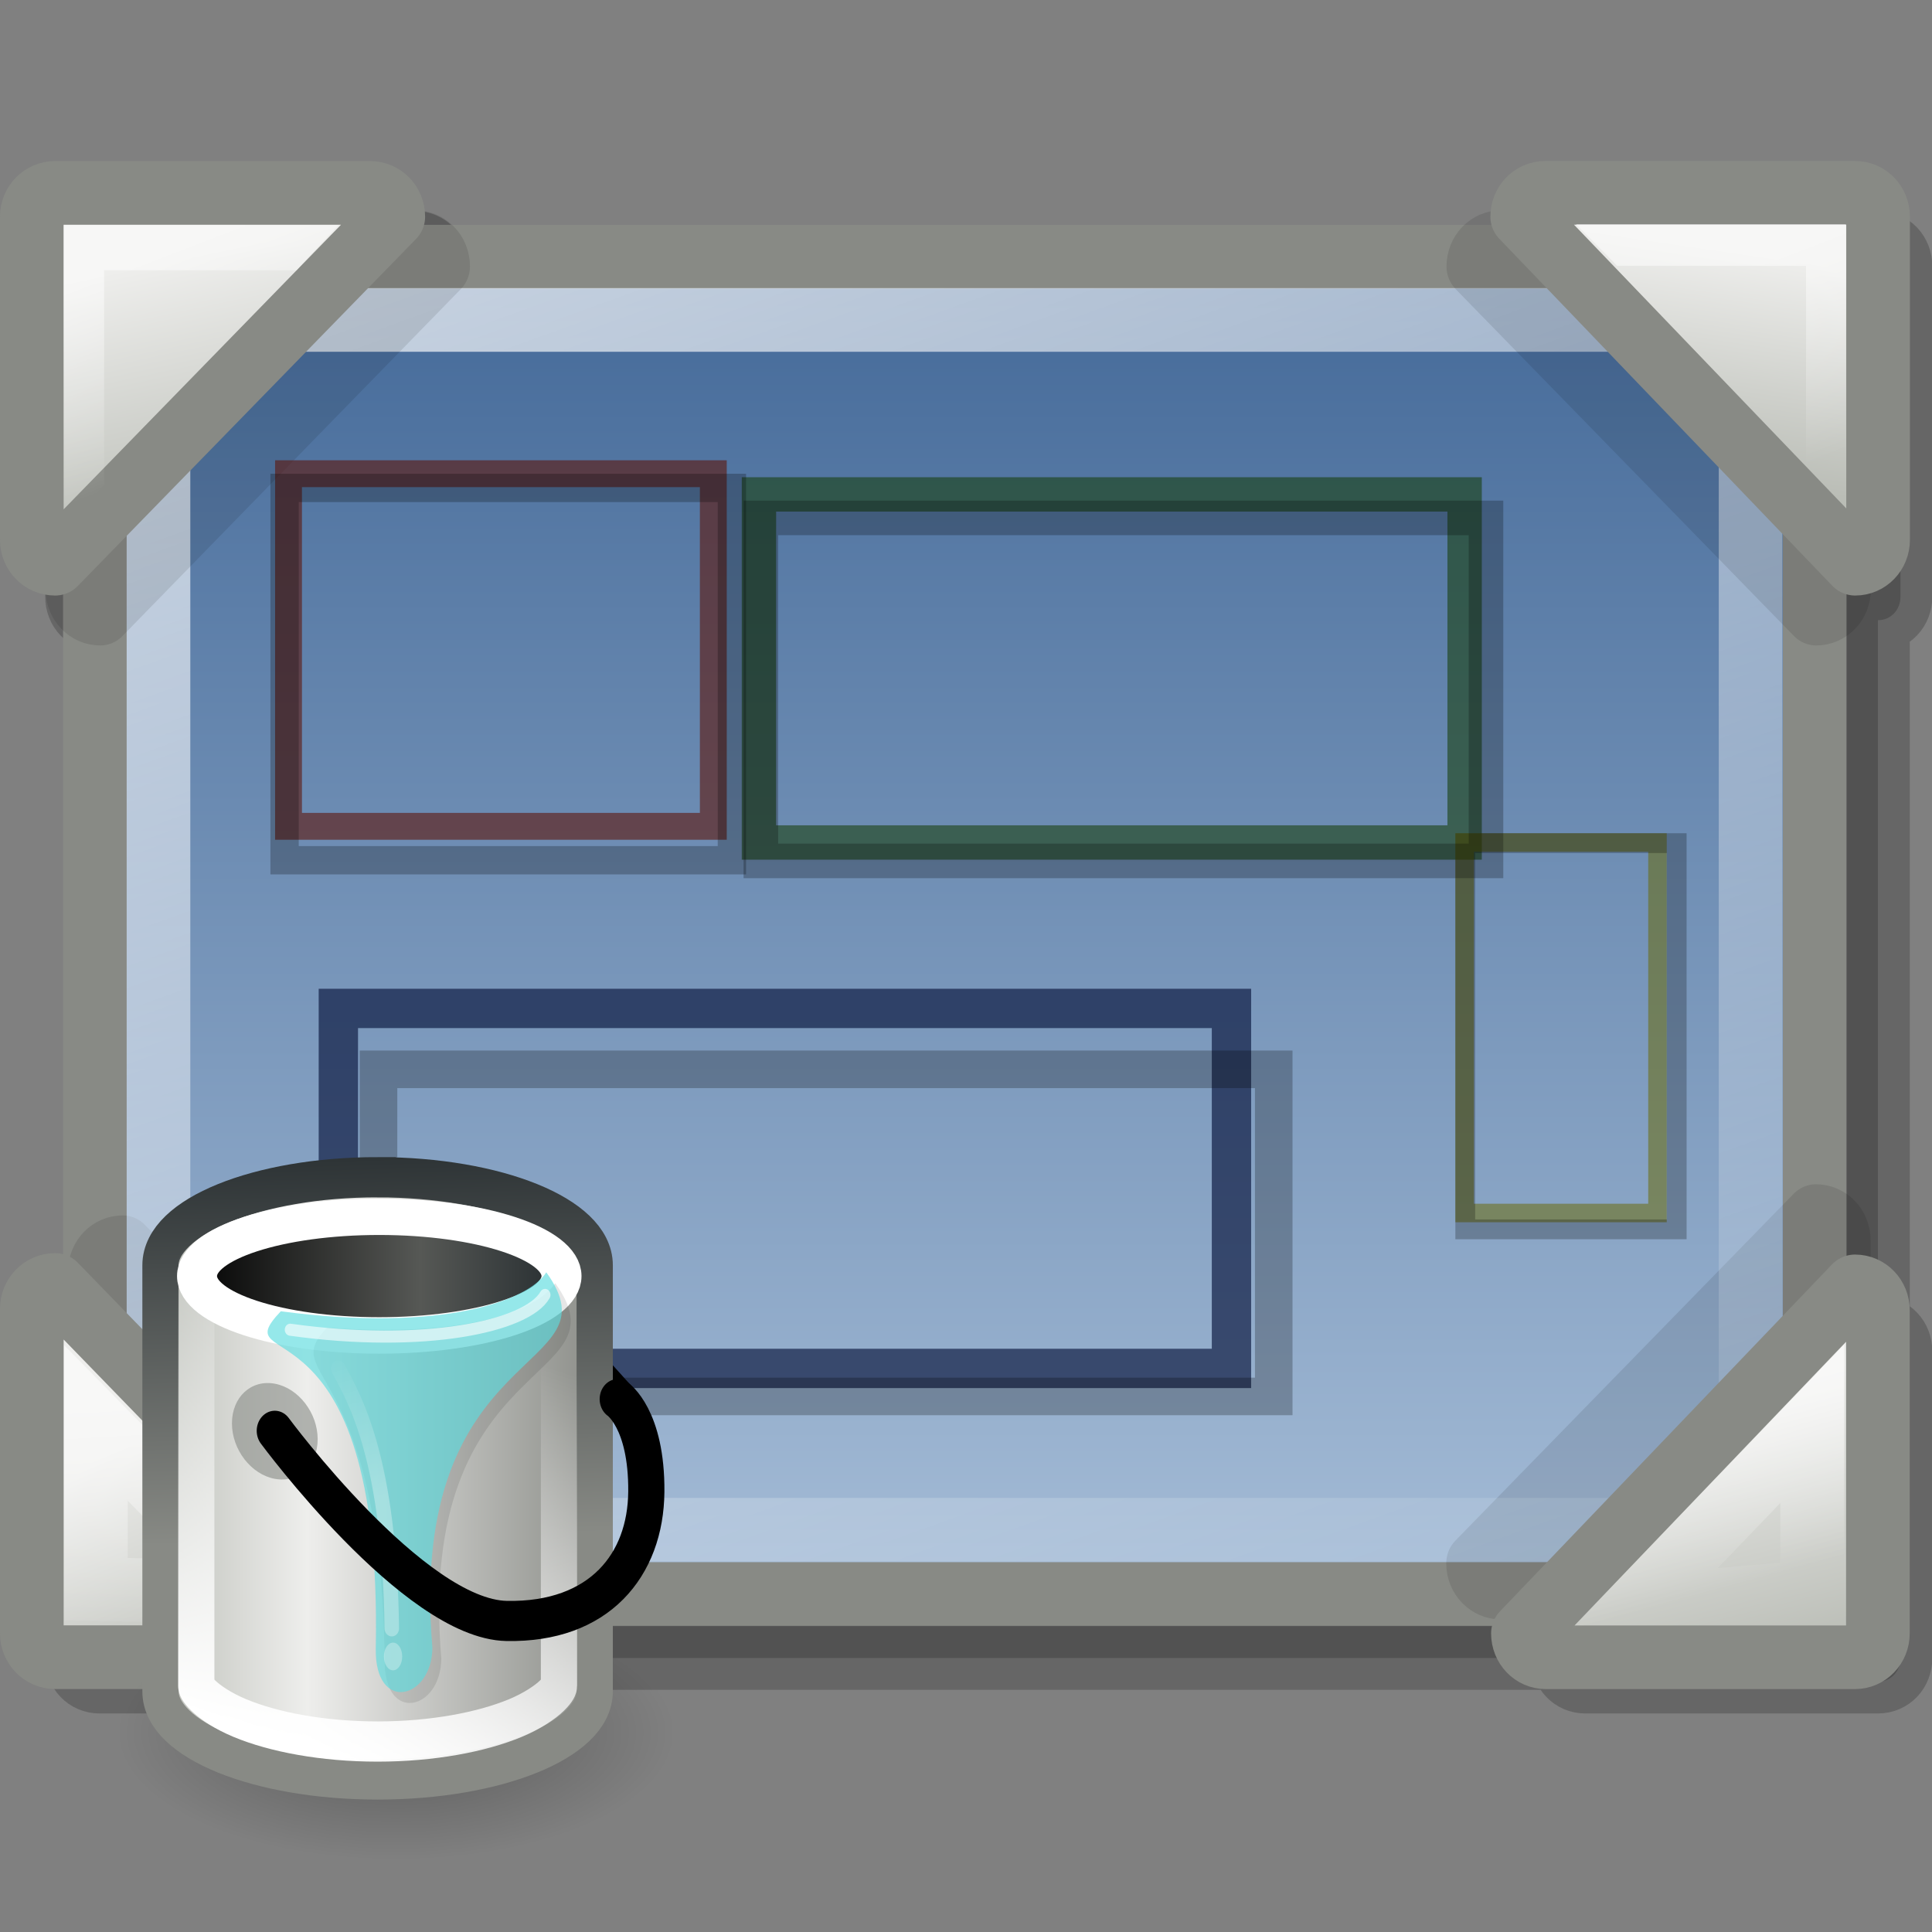 <?xml version="1.0" encoding="UTF-8" standalone="no"?>
<!-- Created with Inkscape (http://www.inkscape.org/) -->

<svg
   xmlns:dc="http://purl.org/dc/elements/1.1/"
   xmlns:cc="http://creativecommons.org/ns#"
   xmlns:rdf="http://www.w3.org/1999/02/22-rdf-syntax-ns#"
   xmlns:svg="http://www.w3.org/2000/svg"
   xmlns="http://www.w3.org/2000/svg"
   xmlns:xlink="http://www.w3.org/1999/xlink"
   xmlns:sodipodi="http://sodipodi.sourceforge.net/DTD/sodipodi-0.dtd"
   xmlns:inkscape="http://www.inkscape.org/namespaces/inkscape"
   inkscape:export-ydpi="90.000000"
   inkscape:export-xdpi="90.000000"
   inkscape:export-filename="/home/jimmac/Desktop/wi-fi.png"
   width="72"
   height="72"
   id="svg11300"
   sodipodi:version="0.32"
   inkscape:version="0.92.3 (2405546, 2018-03-11)"
   sodipodi:docname="plugin-showrepaint.svg"
   inkscape:output_extension="org.inkscape.output.svg.inkscape"
   version="1.0">
  <rect width="100%" height="100%" fill="#808080" stroke="none"/>
  <defs
     id="defs3">
    <linearGradient
       inkscape:collect="always"
       id="linearGradient8147">
      <stop
         style="stop-color:#204a87;stop-opacity:1;"
         offset="0"
         id="stop8149" />
      <stop
         style="stop-color:#204a87;stop-opacity:0;"
         offset="1"
         id="stop8151" />
    </linearGradient>
    <linearGradient
       inkscape:collect="always"
       id="linearGradient8131">
      <stop
         style="stop-color:#204a87;stop-opacity:1;"
         offset="0"
         id="stop8133" />
      <stop
         style="stop-color:#204a87;stop-opacity:0;"
         offset="1"
         id="stop8135" />
    </linearGradient>
    <linearGradient
       inkscape:collect="always"
       id="linearGradient8123">
      <stop
         style="stop-color:#204a87;stop-opacity:1;"
         offset="0"
         id="stop8125" />
      <stop
         style="stop-color:#204a87;stop-opacity:0;"
         offset="1"
         id="stop8127" />
    </linearGradient>
    <linearGradient
       inkscape:collect="always"
       id="linearGradient8109">
      <stop
         style="stop-color:#204a87;stop-opacity:1;"
         offset="0"
         id="stop8111" />
      <stop
         style="stop-color:#204a87;stop-opacity:0;"
         offset="1"
         id="stop8113" />
    </linearGradient>
    <linearGradient
       id="linearGradient4376">
      <stop
         style="stop-color:#babdb6;stop-opacity:1"
         offset="0"
         id="stop4378" />
      <stop
         style="stop-color:#eeeeec;stop-opacity:1"
         offset="1"
         id="stop4380" />
    </linearGradient>
    <linearGradient
       gradientUnits="userSpaceOnUse"
       y2="37.875"
       x2="3.938"
       y1="37"
       x1="7.313"
       id="linearGradient5540"
       xlink:href="#linearGradient5534"
       inkscape:collect="always" />
    <linearGradient
       gradientUnits="userSpaceOnUse"
       y2="39.375"
       x2="4.188"
       y1="33.875"
       x1="3.875"
       id="linearGradient5532"
       xlink:href="#linearGradient5526"
       inkscape:collect="always" />
    <linearGradient
       id="linearGradient3678"
       inkscape:collect="always">
      <stop
         id="stop3680"
         offset="0"
         style="stop-color:white;stop-opacity:1;" />
      <stop
         id="stop3682"
         offset="1"
         style="stop-color:white;stop-opacity:0;" />
    </linearGradient>
    <linearGradient
       id="linearGradient5502"
       inkscape:collect="always">
      <stop
         id="stop5504"
         offset="0"
         style="stop-color:white;stop-opacity:1;" />
      <stop
         id="stop5506"
         offset="1"
         style="stop-color:white;stop-opacity:0;" />
    </linearGradient>
    <linearGradient
       id="linearGradient5526"
       inkscape:collect="always">
      <stop
         id="stop5528"
         offset="0"
         style="stop-color:white;stop-opacity:1;" />
      <stop
         id="stop5530"
         offset="1"
         style="stop-color:white;stop-opacity:0;" />
    </linearGradient>
    <linearGradient
       id="linearGradient5534"
       inkscape:collect="always">
      <stop
         id="stop5536"
         offset="0"
         style="stop-color:white;stop-opacity:1;" />
      <stop
         id="stop5538"
         offset="1"
         style="stop-color:white;stop-opacity:0;" />
    </linearGradient>
    <linearGradient
       id="linearGradient2853">
      <stop
         id="stop2855"
         offset="0"
         style="stop-color:#416797;stop-opacity:1;" />
      <stop
         id="stop2857"
         offset="1"
         style="stop-color:#a7bed8;stop-opacity:1;" />
    </linearGradient>
    <linearGradient
       inkscape:collect="always"
       xlink:href="#linearGradient5502"
       id="linearGradient2996"
       gradientUnits="userSpaceOnUse"
       gradientTransform="matrix(1.003,0,0,-1.037,1.005,47.424)"
       x1="3.87"
       y1="37.711"
       x2="5.318"
       y2="33.517" />
    <linearGradient
       inkscape:collect="always"
       xlink:href="#linearGradient4376"
       id="linearGradient3001"
       gradientUnits="userSpaceOnUse"
       x1="43.75"
       y1="39.188"
       x2="42.375"
       y2="33.5"
       gradientTransform="matrix(0.985,0,0,1.032,0.666,-2.284)" />
    <linearGradient
       inkscape:collect="always"
       xlink:href="#linearGradient5502"
       id="linearGradient3004"
       gradientUnits="userSpaceOnUse"
       gradientTransform="matrix(-0.989,0,0,-1.037,47.009,47.424)"
       x1="5.549"
       y1="37.843"
       x2="3.86"
       y2="33.251" />
    <linearGradient
       inkscape:collect="always"
       xlink:href="#linearGradient4376"
       id="linearGradient3007"
       gradientUnits="userSpaceOnUse"
       x1="41.375"
       y1="14.75"
       x2="42.062"
       y2="9.875"
       gradientTransform="matrix(0.987,0,0,1.032,0.573,-2.284)" />
    <linearGradient
       inkscape:collect="always"
       xlink:href="#linearGradient4376"
       id="linearGradient3010"
       gradientUnits="userSpaceOnUse"
       x1="7.5"
       y1="15.75"
       x2="6.312"
       y2="10"
       gradientTransform="matrix(1.003,0,0,1.032,2.2833304e-3,-2.284)" />
    <linearGradient
       inkscape:collect="always"
       xlink:href="#linearGradient4376"
       id="linearGradient3017"
       gradientUnits="userSpaceOnUse"
       x1="9.563"
       y1="39.313"
       x2="7.5"
       y2="34.188"
       gradientTransform="matrix(1.003,0,0,1.036,2.2833304e-3,-2.407)" />
    <linearGradient
       inkscape:collect="always"
       xlink:href="#linearGradient3678"
       id="linearGradient3020"
       gradientUnits="userSpaceOnUse"
       gradientTransform="matrix(1,0,0,1.034,1.02,-2.31)"
       x1="4.625"
       y1="-7.625"
       x2="23.875"
       y2="47.75" />
    <linearGradient
       inkscape:collect="always"
       xlink:href="#linearGradient2853"
       id="linearGradient4368"
       x1="-31.832"
       y1="7.931"
       x2="-31.832"
       y2="37.931"
       gradientUnits="userSpaceOnUse"
       gradientTransform="matrix(1,0,0,1.033,55.838,-1.194)" />
    <linearGradient
       inkscape:collect="always"
       id="linearGradient4138">
      <stop
         style="stop-color:#3465a4;stop-opacity:1;"
         offset="0"
         id="stop4140" />
      <stop
         style="stop-color:#3465a4;stop-opacity:0;"
         offset="1"
         id="stop4142" />
    </linearGradient>
    <linearGradient
       id="linearGradient3690">
      <stop
         style="stop-color:white;stop-opacity:1;"
         offset="0"
         id="stop3692" />
      <stop
         style="stop-color:white;stop-opacity:0.469"
         offset="1"
         id="stop3694" />
    </linearGradient>
    <linearGradient
       id="linearGradient3674">
      <stop
         style="stop-color:#3465a4;stop-opacity:1"
         offset="0"
         id="stop3676" />
      <stop
         style="stop-color:#729fcf;stop-opacity:1;"
         offset="1"
         id="stop3678" />
    </linearGradient>
    <linearGradient
       id="linearGradient2781">
      <stop
         style="stop-color:#d3d7cf;stop-opacity:1"
         offset="0"
         id="stop2783" />
      <stop
         style="stop-color:#eeeeec;stop-opacity:1"
         offset="1"
         id="stop2785" />
    </linearGradient>
    <linearGradient
       id="linearGradient51765">
      <stop
         style="stop-color:#000000;stop-opacity:1"
         offset="0"
         id="stop51767" />
      <stop
         style="stop-color:#000000;stop-opacity:0"
         offset="1"
         id="stop51769" />
    </linearGradient>
    <linearGradient
       id="linearGradient47870">
      <stop
         style="stop-color:#000000;stop-opacity:0"
         offset="0"
         id="stop47872" />
      <stop
         style="stop-color:#000000;stop-opacity:1"
         offset="0.5"
         id="stop47878" />
      <stop
         style="stop-color:#000000;stop-opacity:0"
         offset="1"
         id="stop47874" />
    </linearGradient>
    <linearGradient
       inkscape:collect="always"
       xlink:href="#linearGradient4138"
       id="linearGradient8099"
       gradientUnits="userSpaceOnUse"
       gradientTransform="matrix(-0.667,0.667,0.615,0.615,-1.026,-47.314)"
       x1="22.958"
       y1="13.434"
       x2="22.958"
       y2="27.138" />
    <linearGradient
       inkscape:collect="always"
       xlink:href="#linearGradient4138"
       id="linearGradient8105"
       gradientUnits="userSpaceOnUse"
       gradientTransform="matrix(0.667,-0.667,-0.615,-0.615,12.32,18.354)"
       x1="22.958"
       y1="13.434"
       x2="22.958"
       y2="27.138" />
    <linearGradient
       inkscape:collect="always"
       xlink:href="#linearGradient4138"
       id="linearGradient8107"
       gradientUnits="userSpaceOnUse"
       gradientTransform="matrix(0.667,0.667,-0.615,0.615,12.32,-47.314)"
       x1="22.958"
       y1="13.434"
       x2="22.958"
       y2="27.138" />
    <linearGradient
       inkscape:collect="always"
       xlink:href="#linearGradient8123"
       id="linearGradient8129"
       x1="9.688"
       y1="11.688"
       x2="18.736"
       y2="20.742"
       gradientUnits="userSpaceOnUse"
       gradientTransform="translate(-18.385,-36.046)" />
    <linearGradient
       inkscape:collect="always"
       xlink:href="#linearGradient8131"
       id="linearGradient8137"
       x1="38.625"
       y1="11.562"
       x2="29.328"
       y2="20.742"
       gradientUnits="userSpaceOnUse"
       gradientTransform="translate(-18.385,-36.046)" />
    <linearGradient
       inkscape:collect="always"
       xlink:href="#linearGradient8147"
       id="linearGradient8153"
       x1="38.688"
       y1="32.562"
       x2="29.328"
       y2="23.29"
       gradientUnits="userSpaceOnUse"
       gradientTransform="translate(-18.385,-36.946)" />
    <linearGradient
       gradientTransform="matrix(-1,0,0,-1,30.977,35.326)"
       gradientUnits="userSpaceOnUse"
       xlink:href="#linearGradient8817"
       id="linearGradient8829"
       y2="21.075"
       x2="11.605"
       y1="22.464"
       x1="9.98" />
    <linearGradient
       gradientTransform="matrix(-0.456,-0.464,-0.527,0.493,41.498,14.032)"
       gradientUnits="userSpaceOnUse"
       xlink:href="#linearGradient4138"
       id="linearGradient8827"
       y2="22.11"
       x2="23.012"
       y1="19.151"
       x1="22.864" />
    <linearGradient
       gradientTransform="translate(0,-3)"
       gradientUnits="userSpaceOnUse"
       xlink:href="#linearGradient8817"
       id="linearGradient8823"
       y2="21.075"
       x2="11.605"
       y1="22.464"
       x1="9.98" />
    <linearGradient
       gradientTransform="translate(0,-31.969)"
       gradientUnits="userSpaceOnUse"
       xlink:href="#linearGradient8751"
       id="linearGradient8807"
       y2="9.969"
       x2="27"
       y1="21.875"
       x1="13.094" />
    <linearGradient
       gradientUnits="userSpaceOnUse"
       xlink:href="#linearGradient8751"
       id="linearGradient8801"
       y2="9.969"
       x2="27"
       y1="21.875"
       x1="13.094" />
    <linearGradient
       gradientTransform="matrix(0.382,0,0,0.345,10.341,7.498)"
       gradientUnits="userSpaceOnUse"
       xlink:href="#linearGradient3690"
       id="linearGradient8793"
       y2="13.409"
       x2="9.5"
       y1="16.264"
       x1="9.5" />
    <linearGradient
       gradientTransform="matrix(0.395,0,0,0.455,10.125,6.623)"
       gradientUnits="userSpaceOnUse"
       xlink:href="#linearGradient3674"
       id="linearGradient8791"
       y2="12.403"
       x2="23.069"
       y1="6.799"
       x1="23.069" />
    <linearGradient
       gradientTransform="matrix(0.394,0,0,0.356,10.165,7.358)"
       gradientUnits="userSpaceOnUse"
       xlink:href="#linearGradient2781"
       id="linearGradient8789"
       y2="19.539"
       x2="24.926"
       y1="40"
       x1="24.926" />
    <radialGradient
       gradientTransform="matrix(-1.958,-9.2540676e-8,-1.2888861e-7,1.457,110.018,62.738)"
       gradientUnits="userSpaceOnUse"
       xlink:href="#linearGradient51765"
       id="radialGradient8787"
       fy="-12.203"
       fx="51.438"
       r="2.172"
       cy="-12.203"
       cx="51.438" />
    <radialGradient
       gradientTransform="matrix(1.958,-8.146468e-7,6.6614241e-7,1.457,-59.018,62.738)"
       gradientUnits="userSpaceOnUse"
       xlink:href="#linearGradient51765"
       id="radialGradient8785"
       fy="-12.203"
       fx="51.438"
       r="2.172"
       cy="-12.203"
       cx="51.438" />
    <linearGradient
       gradientTransform="matrix(0.979,0,0,0.715,-8.501,52.113)"
       gradientUnits="userSpaceOnUse"
       xlink:href="#linearGradient47870"
       id="linearGradient8783"
       y2="-5.563"
       x2="32.085"
       y1="-14.402"
       x1="32.085" />
    <linearGradient
       gradientTransform="matrix(0.394,0,0,0.356,10.165,7.358)"
       gradientUnits="userSpaceOnUse"
       xlink:href="#linearGradient2781"
       id="linearGradient7968"
       y2="19.539"
       x2="24.926"
       y1="40"
       x1="24.926" />
    <linearGradient
       gradientTransform="matrix(0.395,0,0,0.455,10.125,6.623)"
       gradientUnits="userSpaceOnUse"
       xlink:href="#linearGradient3674"
       id="linearGradient7965"
       y2="12.403"
       x2="23.069"
       y1="6.799"
       x1="23.069" />
    <linearGradient
       gradientTransform="matrix(0.382,0,0,0.345,10.341,7.498)"
       gradientUnits="userSpaceOnUse"
       xlink:href="#linearGradient3690"
       id="linearGradient7962"
       y2="13.409"
       x2="9.5"
       y1="16.264"
       x1="9.5" />
    <linearGradient
       gradientTransform="matrix(0.693,0,0,0.725,38.055,-0.613)"
       gradientUnits="userSpaceOnUse"
       xlink:href="#linearGradient2853"
       id="linearGradient8075"
       y2="37.931"
       x2="-31.832"
       y1="7.931"
       x1="-31.832" />
    <linearGradient
       gradientTransform="matrix(0.676,0,0,0.704,0.448,-0.902)"
       gradientUnits="userSpaceOnUse"
       xlink:href="#linearGradient3678"
       id="linearGradient8069"
       y2="47.75"
       x2="23.875"
       y1="-7.625"
       x1="4.625" />
    <linearGradient
       gradientTransform="matrix(0.71,0,0,0.731,-0.985,-1.376)"
       gradientUnits="userSpaceOnUse"
       xlink:href="#linearGradient4376"
       id="linearGradient8066"
       y2="34.188"
       x2="7.5"
       y1="39.313"
       x1="9.563" />
    <linearGradient
       gradientTransform="matrix(0.71,0,0,0.728,-0.244,-1.282)"
       gradientUnits="userSpaceOnUse"
       xlink:href="#linearGradient5526"
       id="linearGradient8063"
       y2="39.375"
       x2="4.188"
       y1="33.875"
       x1="3.875" />
    <linearGradient
       gradientTransform="matrix(0.71,0,0,0.728,-0.985,-1.697)"
       gradientUnits="userSpaceOnUse"
       xlink:href="#linearGradient4376"
       id="linearGradient8057"
       y2="10"
       x2="6.312"
       y1="15.75"
       x1="7.5" />
    <linearGradient
       gradientTransform="matrix(0.699,0,0,0.728,-0.592,-1.697)"
       gradientUnits="userSpaceOnUse"
       xlink:href="#linearGradient4376"
       id="linearGradient8054"
       y2="9.875"
       x2="42.062"
       y1="14.75"
       x1="41.375" />
    <linearGradient
       gradientTransform="matrix(-0.625,0,0,-0.654,31.876,30.496)"
       gradientUnits="userSpaceOnUse"
       xlink:href="#linearGradient5502"
       id="linearGradient8051"
       y2="33.251"
       x2="3.86"
       y1="37.843"
       x1="5.549" />
    <linearGradient
       gradientTransform="matrix(0.697,0,0,0.728,-0.515,-1.267)"
       gradientUnits="userSpaceOnUse"
       xlink:href="#linearGradient4376"
       id="linearGradient8048"
       y2="33.5"
       x2="42.375"
       y1="39.188"
       x1="43.75" />
    <linearGradient
       gradientTransform="matrix(0,-0.728,0.697,0,3.003,28.946)"
       gradientUnits="userSpaceOnUse"
       xlink:href="#linearGradient5534"
       id="linearGradient8045"
       y2="37.875"
       x2="3.938"
       y1="37"
       x1="7.313" />
    <linearGradient
       gradientTransform="matrix(0.636,0,0,-0.71,9.0837146e-2,32.672)"
       gradientUnits="userSpaceOnUse"
       xlink:href="#linearGradient5502"
       id="linearGradient8042"
       y2="33.517"
       x2="5.318"
       y1="37.711"
       x1="3.87" />
    <linearGradient
       gradientTransform="matrix(0.456,0.464,0.527,-0.493,-10.521,18.294)"
       gradientUnits="userSpaceOnUse"
       xlink:href="#linearGradient4138"
       id="linearGradient8013"
       y2="22.11"
       x2="23.012"
       y1="19.151"
       x1="22.864" />
    <radialGradient
       gradientTransform="matrix(-1.958,-9.2540676e-8,-1.2888861e-7,1.457,110.018,62.738)"
       gradientUnits="userSpaceOnUse"
       xlink:href="#linearGradient51765"
       id="radialGradient8208"
       fy="-12.203"
       fx="51.438"
       r="2.172"
       cy="-12.203"
       cx="51.438" />
    <radialGradient
       gradientTransform="matrix(1.958,-8.146468e-7,6.6614241e-7,1.457,-59.018,62.738)"
       gradientUnits="userSpaceOnUse"
       xlink:href="#linearGradient51765"
       id="radialGradient8206"
       fy="-12.203"
       fx="51.438"
       r="2.172"
       cy="-12.203"
       cx="51.438" />
    <linearGradient
       gradientTransform="matrix(0.979,0,0,0.715,-8.501,52.113)"
       gradientUnits="userSpaceOnUse"
       xlink:href="#linearGradient47870"
       id="linearGradient8204"
       y2="-5.563"
       x2="32.085"
       y1="-14.402"
       x1="32.085" />
    <linearGradient
       id="linearGradient8751">
      <stop
         offset="0"
         style="stop-color:#ffffff;stop-opacity:1"
         id="stop8753" />
      <stop
         offset="1"
         style="stop-color:#ffffff;stop-opacity:0"
         id="stop8755" />
    </linearGradient>
    <linearGradient
       id="linearGradient8817">
      <stop
         offset="0"
         style="stop-color:#204a87;stop-opacity:1"
         id="stop8819" />
      <stop
         offset="1"
         style="stop-color:#204a87;stop-opacity:0"
         id="stop8821" />
    </linearGradient>
    <linearGradient
       inkscape:collect="always"
       xlink:href="#linearGradient4138"
       id="linearGradient8256"
       gradientUnits="userSpaceOnUse"
       gradientTransform="matrix(-0.456,-0.464,-0.527,0.493,40.319,-53.157)"
       x1="22.864"
       y1="19.151"
       x2="23.012"
       y2="22.11" />
    <linearGradient
       inkscape:collect="always"
       xlink:href="#linearGradient8817"
       id="linearGradient8258"
       gradientUnits="userSpaceOnUse"
       gradientTransform="matrix(-1,0,0,-1,29.798,-31.863)"
       x1="9.98"
       y1="22.464"
       x2="11.605"
       y2="21.075" />
    <linearGradient
       inkscape:collect="always"
       xlink:href="#linearGradient4138"
       id="linearGradient8261"
       gradientUnits="userSpaceOnUse"
       gradientTransform="matrix(0.456,0.464,0.527,-0.493,-11.7,-48.895)"
       x1="22.864"
       y1="19.151"
       x2="23.012"
       y2="22.11" />
    <linearGradient
       inkscape:collect="always"
       xlink:href="#linearGradient8817"
       id="linearGradient8263"
       gradientUnits="userSpaceOnUse"
       gradientTransform="translate(-1.18,-70.189)"
       x1="9.98"
       y1="22.464"
       x2="11.605"
       y2="21.075" />
    <linearGradient
       inkscape:collect="always"
       xlink:href="#linearGradient5502"
       id="linearGradient8286"
       gradientUnits="userSpaceOnUse"
       gradientTransform="matrix(0.636,0,0,-0.71,9.08371e-2,32.688)"
       x1="3.87"
       y1="37.711"
       x2="5.318"
       y2="33.517" />
    <linearGradient
       inkscape:collect="always"
       xlink:href="#linearGradient5534"
       id="linearGradient8289"
       gradientUnits="userSpaceOnUse"
       gradientTransform="matrix(0,-0.728,0.697,0,3.003,28.962)"
       x1="7.313"
       y1="37"
       x2="3.938"
       y2="37.875" />
    <linearGradient
       inkscape:collect="always"
       xlink:href="#linearGradient4376"
       id="linearGradient8292"
       gradientUnits="userSpaceOnUse"
       gradientTransform="matrix(0.697,0,0,0.728,-0.515,-1.251)"
       x1="43.75"
       y1="39.188"
       x2="42.375"
       y2="33.5" />
    <linearGradient
       inkscape:collect="always"
       xlink:href="#linearGradient5502"
       id="linearGradient8295"
       gradientUnits="userSpaceOnUse"
       gradientTransform="matrix(-0.625,0,0,-0.654,31.876,30.512)"
       x1="5.549"
       y1="37.843"
       x2="3.86"
       y2="33.251" />
    <linearGradient
       inkscape:collect="always"
       xlink:href="#linearGradient4376"
       id="linearGradient8298"
       gradientUnits="userSpaceOnUse"
       gradientTransform="matrix(0.699,0,0,0.728,-0.592,-1.681)"
       x1="41.375"
       y1="14.75"
       x2="42.062"
       y2="9.875" />
    <linearGradient
       inkscape:collect="always"
       xlink:href="#linearGradient4376"
       id="linearGradient8301"
       gradientUnits="userSpaceOnUse"
       gradientTransform="matrix(0.71,0,0,0.728,-0.985,-1.681)"
       x1="7.5"
       y1="15.75"
       x2="6.312"
       y2="10" />
    <linearGradient
       inkscape:collect="always"
       xlink:href="#linearGradient5526"
       id="linearGradient8307"
       gradientUnits="userSpaceOnUse"
       gradientTransform="matrix(0.71,0,0,0.728,-0.244,-1.266)"
       x1="3.875"
       y1="33.875"
       x2="4.188"
       y2="39.375" />
    <linearGradient
       inkscape:collect="always"
       xlink:href="#linearGradient4376"
       id="linearGradient8310"
       gradientUnits="userSpaceOnUse"
       gradientTransform="matrix(0.71,0,0,0.731,-0.985,-1.36)"
       x1="9.563"
       y1="39.313"
       x2="7.5"
       y2="34.188" />
    <linearGradient
       inkscape:collect="always"
       xlink:href="#linearGradient3678"
       id="linearGradient8313"
       gradientUnits="userSpaceOnUse"
       gradientTransform="matrix(0.676,0,0,0.704,0.448,-0.886)"
       x1="4.625"
       y1="-7.625"
       x2="23.875"
       y2="47.75" />
    <linearGradient
       inkscape:collect="always"
       xlink:href="#linearGradient2853"
       id="linearGradient8319"
       gradientUnits="userSpaceOnUse"
       gradientTransform="matrix(0.693,0,0,0.725,38.055,-0.597)"
       x1="-31.832"
       y1="7.931"
       x2="-31.832"
       y2="37.931" />
    <linearGradient
       inkscape:collect="always"
       xlink:href="#linearGradient4138"
       id="linearGradient8324"
       gradientUnits="userSpaceOnUse"
       gradientTransform="matrix(0.497,-0.497,-0.459,-0.459,20.64,40.532)"
       x1="22.958"
       y1="19.11"
       x2="23.124"
       y2="23.007" />
    <linearGradient
       inkscape:collect="always"
       xlink:href="#linearGradient8109"
       id="linearGradient8326"
       gradientUnits="userSpaceOnUse"
       gradientTransform="matrix(-0.745,0,0,0.745,33.58,-0.686)"
       x1="13.798"
       y1="28.229"
       x2="16.085"
       y2="25.721" />
    <linearGradient
       inkscape:collect="always"
       xlink:href="#linearGradient4138"
       id="linearGradient8332"
       gradientUnits="userSpaceOnUse"
       gradientTransform="matrix(-0.497,0.497,0.459,0.459,11.35,-8.5)"
       x1="22.958"
       y1="19.11"
       x2="23.124"
       y2="23.007" />
    <linearGradient
       inkscape:collect="always"
       xlink:href="#linearGradient8109"
       id="linearGradient8334"
       gradientUnits="userSpaceOnUse"
       gradientTransform="matrix(0.745,0,0,-0.745,-1.59,32.719)"
       x1="13.798"
       y1="28.229"
       x2="16.085"
       y2="25.721" />
    <linearGradient
       inkscape:collect="always"
       xlink:href="#linearGradient4138"
       id="linearGradient8336"
       gradientUnits="userSpaceOnUse"
       gradientTransform="matrix(0.497,0.497,-0.459,0.459,20.64,-8.588)"
       x1="22.958"
       y1="19.11"
       x2="23.124"
       y2="23.007" />
    <linearGradient
       inkscape:collect="always"
       xlink:href="#linearGradient8109"
       id="linearGradient8338"
       gradientUnits="userSpaceOnUse"
       gradientTransform="matrix(-0.745,0,0,-0.745,33.58,32.631)"
       x1="13.798"
       y1="28.229"
       x2="16.085"
       y2="25.721" />
    <linearGradient
       y2="-135.474"
       x2="252.004"
       y1="-129.528"
       x1="253.757"
       gradientTransform="matrix(1.402,3.238,-0.81,0.35,-482.913,-745.381)"
       gradientUnits="userSpaceOnUse"
       id="linearGradient14000"
       xlink:href="#linearGradient124"
       inkscape:collect="always" />
    <linearGradient
       y2="-135.474"
       x2="252.004"
       y1="-129.528"
       x1="253.757"
       gradientTransform="matrix(1.402,3.238,-0.81,0.35,-482.913,-745.381)"
       gradientUnits="userSpaceOnUse"
       id="linearGradient13993"
       xlink:href="#linearGradient124"
       inkscape:collect="always" />
    <linearGradient
       id="linearGradient124">
      <stop
         id="stop125"
         offset="0"
         style="stop-color:#ffffff;stop-opacity:1;" />
      <stop
         id="stop126"
         offset="1"
         style="stop-color:silver;stop-opacity:1;" />
    </linearGradient>
    <linearGradient
       id="linearGradient10554"
       inkscape:collect="always">
      <stop
         id="stop10556"
         offset="0"
         style="stop-color:white;stop-opacity:1;" />
      <stop
         id="stop10558"
         offset="1"
         style="stop-color:white;stop-opacity:0;" />
    </linearGradient>
    <linearGradient
       inkscape:collect="always"
       xlink:href="#linearGradient10554"
       id="linearGradient8701"
       gradientUnits="userSpaceOnUse"
       gradientTransform="matrix(1.535,0,0,1.423,-296.727,-584.343)"
       x1="240.906"
       y1="425.182"
       x2="248.287"
       y2="437.966" />
    <linearGradient
       inkscape:collect="always"
       xlink:href="#linearGradient124"
       id="linearGradient14084"
       gradientUnits="userSpaceOnUse"
       gradientTransform="matrix(1.402,3.238,-0.81,0.35,-482.913,-745.381)"
       x1="253.757"
       y1="-129.528"
       x2="252.004"
       y2="-135.474" />
    <radialGradient
       inkscape:collect="always"
       xlink:href="#linearGradient124"
       id="radialGradient14086"
       gradientUnits="userSpaceOnUse"
       gradientTransform="matrix(1.279,0,0,1.707,-321.715,-587.152)"
       cx="307.751"
       cy="361.478"
       fx="307.751"
       fy="361.478"
       r="12.51" />
    <linearGradient
       inkscape:collect="always"
       xlink:href="#linearGradient10554"
       id="linearGradient14088"
       gradientUnits="userSpaceOnUse"
       gradientTransform="matrix(1.535,0,0,1.423,-296.727,-584.343)"
       x1="240.906"
       y1="425.182"
       x2="248.287"
       y2="437.966" />
    <linearGradient
       inkscape:collect="always"
       xlink:href="#linearGradient2853"
       id="linearGradient14114"
       gradientUnits="userSpaceOnUse"
       gradientTransform="matrix(0.693,0,0,0.725,38.055,-0.597)"
       x1="-31.832"
       y1="7.931"
       x2="-31.832"
       y2="37.931" />
    <linearGradient
       inkscape:collect="always"
       xlink:href="#linearGradient3678"
       id="linearGradient14116"
       gradientUnits="userSpaceOnUse"
       gradientTransform="matrix(0.676,0,0,0.704,0.448,-0.886)"
       x1="4.625"
       y1="-7.625"
       x2="23.875"
       y2="47.75" />
    <linearGradient
       inkscape:collect="always"
       xlink:href="#linearGradient4376"
       id="linearGradient14118"
       gradientUnits="userSpaceOnUse"
       gradientTransform="matrix(0.71,0,0,0.731,-0.985,-1.36)"
       x1="9.563"
       y1="39.313"
       x2="7.5"
       y2="34.188" />
    <linearGradient
       inkscape:collect="always"
       xlink:href="#linearGradient5526"
       id="linearGradient14120"
       gradientUnits="userSpaceOnUse"
       gradientTransform="matrix(0.71,0,0,0.728,-0.244,-1.266)"
       x1="3.875"
       y1="33.875"
       x2="4.188"
       y2="39.375" />
    <linearGradient
       inkscape:collect="always"
       xlink:href="#linearGradient4376"
       id="linearGradient14122"
       gradientUnits="userSpaceOnUse"
       gradientTransform="matrix(0.71,0,0,0.728,-0.985,-1.681)"
       x1="7.5"
       y1="15.75"
       x2="6.312"
       y2="10" />
    <linearGradient
       inkscape:collect="always"
       xlink:href="#linearGradient4376"
       id="linearGradient14124"
       gradientUnits="userSpaceOnUse"
       gradientTransform="matrix(0.699,0,0,0.728,-0.592,-1.681)"
       x1="41.375"
       y1="14.75"
       x2="42.062"
       y2="9.875" />
    <linearGradient
       inkscape:collect="always"
       xlink:href="#linearGradient5502"
       id="linearGradient14126"
       gradientUnits="userSpaceOnUse"
       gradientTransform="matrix(-0.625,0,0,-0.654,31.876,30.512)"
       x1="5.549"
       y1="37.843"
       x2="3.86"
       y2="33.251" />
    <linearGradient
       inkscape:collect="always"
       xlink:href="#linearGradient4376"
       id="linearGradient14128"
       gradientUnits="userSpaceOnUse"
       gradientTransform="matrix(0.697,0,0,0.728,-0.515,-1.251)"
       x1="43.75"
       y1="39.188"
       x2="42.375"
       y2="33.5" />
    <linearGradient
       inkscape:collect="always"
       xlink:href="#linearGradient5534"
       id="linearGradient14130"
       gradientUnits="userSpaceOnUse"
       gradientTransform="matrix(0,-0.728,0.697,0,3.003,28.962)"
       x1="7.313"
       y1="37"
       x2="3.938"
       y2="37.875" />
    <linearGradient
       inkscape:collect="always"
       xlink:href="#linearGradient5502"
       id="linearGradient14132"
       gradientUnits="userSpaceOnUse"
       gradientTransform="matrix(0.636,0,0,-0.71,9.08371e-2,32.688)"
       x1="3.87"
       y1="37.711"
       x2="5.318"
       y2="33.517" />
    <radialGradient
       inkscape:collect="always"
       xlink:href="#linearGradient51765"
       id="radialGradient8448"
       gradientUnits="userSpaceOnUse"
       gradientTransform="matrix(1,0,0,0.248,0,32.117)"
       cx="23.938"
       cy="42.688"
       fx="23.938"
       fy="42.688"
       r="23.76" />
    <linearGradient
       inkscape:collect="always"
       xlink:href="#linearGradient2986"
       id="linearGradient8450"
       gradientUnits="userSpaceOnUse"
       gradientTransform="matrix(1.017,0,0,1.023,-47.836,-10.88)"
       x1="47.999"
       y1="47.27"
       x2="63.938"
       y2="47.27" />
    <linearGradient
       id="linearGradient2986">
      <stop
         style="stop-color:#babdb6;stop-opacity:1"
         offset="0"
         id="stop2988" />
      <stop
         id="stop2994"
         offset="0.349"
         style="stop-color:#eeeeec;stop-opacity:1;" />
      <stop
         style="stop-color:#888a85;stop-opacity:1"
         offset="1"
         id="stop2990" />
    </linearGradient>
    <linearGradient
       inkscape:collect="always"
       xlink:href="#linearGradient3170"
       id="linearGradient8452"
       gradientUnits="userSpaceOnUse"
       x1="5.312"
       y1="26.999"
       x2="5.625"
       y2="39"
       gradientTransform="matrix(1.013,0,0,1,-0.02,0)" />
    <linearGradient
       id="linearGradient3170"
       inkscape:collect="always">
      <stop
         id="stop3172"
         offset="0"
         style="stop-color:#2e3436;stop-opacity:1" />
      <stop
         id="stop3174"
         offset="1"
         style="stop-color:#888a85;stop-opacity:1" />
    </linearGradient>
    <linearGradient
       inkscape:collect="always"
       xlink:href="#linearGradient3678"
       id="linearGradient8454"
       gradientUnits="userSpaceOnUse"
       gradientTransform="matrix(0.976,0,0,0.988,-45.576,-9.556)"
       x1="47.52"
       y1="53.989"
       x2="51.531"
       y2="40.391" />
    <linearGradient
       inkscape:collect="always"
       xlink:href="#linearGradient2976"
       id="linearGradient8456"
       gradientUnits="userSpaceOnUse"
       x1="62.96"
       y1="31"
       x2="76.702"
       y2="31" />
    <linearGradient
       id="linearGradient2976">
      <stop
         style="stop-color:black;stop-opacity:1;"
         offset="0"
         id="stop2978" />
      <stop
         id="stop2984"
         offset="0.663"
         style="stop-color:#565855;stop-opacity:1;" />
      <stop
         style="stop-color:#2e3436;stop-opacity:1"
         offset="1"
         id="stop2980" />
    </linearGradient>
    <linearGradient
       inkscape:collect="always"
       xlink:href="#linearGradient3678"
       id="linearGradient8460"
       gradientUnits="userSpaceOnUse"
       gradientTransform="translate(-2)"
       x1="11.297"
       y1="37.5"
       x2="10.297"
       y2="32.891" />
    <linearGradient
       id="linearGradient2915">
      <stop
         style="stop-color:#e9b96e;stop-opacity:1;"
         offset="0"
         id="stop2917" />
      <stop
         style="stop-color:#c17d11;stop-opacity:1"
         offset="1"
         id="stop2919" />
    </linearGradient>
    <linearGradient
       id="linearGradient2899">
      <stop
         style="stop-color:#8f5902;stop-opacity:1;"
         offset="0"
         id="stop2901" />
      <stop
         style="stop-color:#633d00;stop-opacity:1;"
         offset="1"
         id="stop2903" />
    </linearGradient>
    <linearGradient
       id="linearGradient4697">
      <stop
         id="stop4699"
         offset="0"
         style="stop-color:black;stop-opacity:1;" />
      <stop
         id="stop4701"
         offset="1"
         style="stop-color:#4e9a06;stop-opacity:1" />
    </linearGradient>
    <linearGradient
       id="linearGradient2907">
      <stop
         style="stop-color:#c17d11;stop-opacity:1"
         offset="0"
         id="stop2909" />
      <stop
         style="stop-color:#e9b96e;stop-opacity:1;"
         offset="1"
         id="stop2911" />
    </linearGradient>
    <linearGradient
       id="linearGradient3178">
      <stop
         style="stop-color:#babdb6;stop-opacity:1"
         offset="0"
         id="stop3180" />
      <stop
         style="stop-color:#d3d7cf;stop-opacity:1"
         offset="1"
         id="stop3182" />
    </linearGradient>
    <linearGradient
       id="linearGradient3186">
      <stop
         style="stop-color:#555753;stop-opacity:1"
         offset="0"
         id="stop3188" />
      <stop
         style="stop-color:#888a85;stop-opacity:1"
         offset="1"
         id="stop3190" />
    </linearGradient>
  </defs>
  <sodipodi:namedview
     stroke="#ef2929"
     fill="#eeeeec"
     id="base"
     pagecolor="#ffffff"
     bordercolor="#666666"
     borderopacity="0.255"
     inkscape:pageopacity="0.0"
     inkscape:pageshadow="2"
     inkscape:zoom="4.735795"
     inkscape:cx="-6.1331878"
     inkscape:cy="60.029138"
     inkscape:current-layer="g14090"
     showgrid="false"
     inkscape:grid-bbox="true"
     inkscape:document-units="px"
     inkscape:showpageshadow="false"
     inkscape:window-width="1280"
     inkscape:window-height="947"
     inkscape:window-x="0"
     inkscape:window-y="25"
     showguides="true"
     inkscape:guide-bbox="true"
     height="72px"
     width="72px"
     inkscape:measure-start="0,0"
     inkscape:measure-end="0,0"
     inkscape:window-maximized="1">
    <inkscape:grid
       type="xygrid"
       id="grid7979"
       visible="true"
       enabled="true" />
  </sodipodi:namedview>
  <g
     id="layer1"
     inkscape:label="Layer 1"
     inkscape:groupmode="layer"
     transform="translate(-1,29.445)">
    <g
       id="layer6"
       inkscape:label="Shadow"
       transform="translate(-42.708,29.563)" />
    <g
       style="display:inline"
       inkscape:label="Base"
       id="g6461"
       transform="translate(-42.708,29.563)" />
    <g
       id="g2637"
       inkscape:label="base"
       style="display:inline"
       transform="translate(-54.973,77.063)" />
    <g
       transform="translate(-43.888,-37.625)"
       id="g8230" />
    <g
       transform="translate(-43.888,-37.625)"
       id="g8232"
       style="display:inline" />
    <g
       transform="translate(-56.153,9.875)"
       id="g8234"
       style="display:inline" />
    <g
       transform="translate(-59.738,-125.391)"
       id="layer2" />
    <g
       id="g14090"
       transform="matrix(2.372,0,0,2.372,-1.372,-32.954)">
      <path
         style="opacity:0.2;fill:#000000;fill-opacity:1;fill-rule:nonzero;stroke:#000000;stroke-width:1;stroke-linecap:round;stroke-linejoin:round;marker:none;marker-start:none;marker-mid:none;marker-end:none;stroke-miterlimit:4;stroke-dasharray:none;stroke-dashoffset:1.2;stroke-opacity:1;visibility:visible;display:inline;overflow:visible"
         id="path8196"
         d="M 2.564,5.293 C 2.362,5.293 2.21,5.453 2.21,5.664 L 2.21,10.852 C 2.21,11.063 2.362,11.223 2.564,11.223 L 2.917,10.852 L 2.917,22.711 L 2.564,22.341 C 2.362,22.341 2.21,22.501 2.21,22.711 L 2.21,27.529 C 2.21,27.74 2.362,27.9 2.564,27.9 L 7.515,27.9 C 7.717,27.9 7.869,27.74 7.869,27.529 L 7.515,27.529 L 25.907,27.529 L 25.554,27.529 C 25.554,27.74 25.706,27.9 25.907,27.9 L 30.505,27.9 C 30.707,27.9 30.859,27.74 30.859,27.529 L 30.859,22.711 C 30.859,22.501 30.707,22.341 30.505,22.341 L 30.505,22.711 L 30.505,10.852 L 30.505,11.223 C 30.707,11.223 30.859,11.063 30.859,10.852 L 30.859,5.664 C 30.859,5.453 30.707,5.293 30.505,5.293 L 25.907,5.293 C 25.706,5.293 25.554,5.453 25.554,5.664 L 25.907,6.034 L 7.515,6.034 L 7.869,5.664 C 7.869,5.453 7.717,5.293 7.515,5.293 L 2.564,5.293 z " />
      <rect
         style="fill:url(#linearGradient14114);fill-opacity:1;fill-rule:nonzero;stroke:#888a85;stroke-width:1;stroke-linecap:round;stroke-linejoin:round;marker:none;marker-start:none;marker-mid:none;marker-end:none;stroke-miterlimit:4;stroke-dasharray:none;stroke-dashoffset:1.2;stroke-opacity:1;visibility:visible;display:inline;overflow:visible"
         id="rect8198"
         y="5.512"
         x="2.491"
         height="21.011"
         width="27.02" />
      <g
         style="opacity:0.1;display:inline"
         id="g8200"
         transform="matrix(-0.71,0,0,-0.728,32.381,33.332)">
        <path
           style="fill:#000000;fill-opacity:1;fill-rule:nonzero;stroke:#000000;stroke-width:1.391;stroke-linecap:round;stroke-linejoin:round;marker:none;marker-start:none;marker-mid:none;marker-end:none;stroke-miterlimit:4;stroke-dashoffset:1.2;stroke-opacity:1;visibility:visible;display:inline;overflow:visible"
           id="path8202"
           d="M 11.5,10.014 L 4.014,17.5 C 3.729,17.5 3.5,17.271 3.5,16.986 L 3.5,10.014 C 3.5,9.729 3.729,9.5 4.014,9.5 L 10.986,9.5 C 11.271,9.5 11.5,9.729 11.5,10.014 z " />
        <path
           style="display:inline;overflow:visible;visibility:visible;fill:#000000;fill-opacity:1;fill-rule:nonzero;stroke:#000000;stroke-width:1.391;stroke-linecap:round;stroke-linejoin:round;stroke-miterlimit:4;stroke-dashoffset:1.2;stroke-opacity:1;marker:none;marker-start:none;marker-mid:none;marker-end:none"
           id="path8204"
           d="M 41.485,16.828 33.998,9.341 c 0,-0.285 0.229,-0.514 0.514,-0.514 h 6.972 c 0.285,0 0.514,0.229 0.514,0.514 v 6.972 c 0,0.285 -0.229,0.514 -0.514,0.514 z"
           inkscape:connector-curvature="0" />
      </g>
      <rect
         style="fill:none;fill-opacity:1;fill-rule:nonzero;stroke:url(#linearGradient14116);stroke-width:1;stroke-linecap:round;stroke-linejoin:round;marker:none;marker-start:none;marker-mid:none;marker-end:none;stroke-miterlimit:4;stroke-dasharray:none;stroke-dashoffset:1.2;stroke-opacity:1;visibility:visible;display:inline;overflow:visible"
         id="rect8206"
         y="6.506"
         x="3.49"
         height="19.007"
         width="25.014" />
      <path
         style="fill:url(#linearGradient14118);fill-opacity:1;fill-rule:nonzero;stroke:#888a85;stroke-width:1;stroke-linecap:round;stroke-linejoin:round;marker:none;marker-start:none;marker-mid:none;marker-end:none;stroke-miterlimit:4;stroke-dashoffset:1.2;stroke-opacity:1;visibility:visible;display:inline;overflow:visible"
         id="path8208"
         d="M 1.865,21.668 L 7.179,27.141 C 7.179,27.349 7.017,27.516 6.815,27.516 L 1.865,27.516 C 1.663,27.516 1.5,27.349 1.5,27.141 L 1.5,22.044 C 1.5,21.835 1.663,21.668 1.865,21.668 z " />
      <path
         style="opacity:0.6;fill:none;fill-opacity:1;fill-rule:nonzero;stroke:url(#linearGradient14120);stroke-width:1;stroke-linecap:round;stroke-linejoin:miter;marker:none;marker-start:none;marker-mid:none;marker-end:none;stroke-miterlimit:4;stroke-dasharray:none;stroke-dashoffset:1.2;stroke-opacity:1;visibility:visible;display:inline;overflow:visible"
         id="path8210"
         d="M 2.507,23.836 L 2.507,26.445 L 5.132,26.507 L 2.507,23.836 z " />
      <g
         style="opacity:0.1"
         id="g8212"
         transform="matrix(0.71,0,0,0.728,-0.275,-1.626)">
        <path
           style="fill:#000000;fill-opacity:1;fill-rule:nonzero;stroke:#000000;stroke-width:1.391;stroke-linecap:round;stroke-linejoin:round;marker:none;marker-start:none;marker-mid:none;marker-end:none;stroke-miterlimit:4;stroke-dashoffset:1.2;stroke-opacity:1;visibility:visible;display:inline;overflow:visible"
           id="path8214"
           d="M 11.5,10.014 L 4.014,17.5 C 3.729,17.5 3.5,17.271 3.5,16.986 L 3.5,10.014 C 3.5,9.729 3.729,9.5 4.014,9.5 L 10.986,9.5 C 11.271,9.5 11.5,9.729 11.5,10.014 z " />
        <path
           style="fill:#000000;fill-opacity:1;fill-rule:nonzero;stroke:#000000;stroke-width:1.391;stroke-linecap:round;stroke-linejoin:round;marker:none;marker-start:none;marker-mid:none;marker-end:none;stroke-miterlimit:4;stroke-dashoffset:1.2;stroke-opacity:1;visibility:visible;display:inline;overflow:visible"
           id="path8216"
           d="M 41.986,17.5 L 34.5,10.014 C 34.5,9.729 34.729,9.5 35.014,9.5 L 41.986,9.5 C 42.271,9.5 42.5,9.729 42.5,10.014 L 42.5,16.986 C 42.5,17.271 42.271,17.5 41.986,17.5 z " />
      </g>
      <path
         style="fill:url(#linearGradient14122);fill-opacity:1;fill-rule:nonzero;stroke:#888a85;stroke-width:1;stroke-linecap:round;stroke-linejoin:round;marker:none;marker-start:none;marker-mid:none;marker-end:none;stroke-miterlimit:4;stroke-dashoffset:1.2;stroke-opacity:1;visibility:visible;display:inline;overflow:visible"
         id="path8218"
         d="M 7.179,4.884 L 1.865,10.336 C 1.663,10.336 1.5,10.169 1.5,9.962 L 1.5,4.884 C 1.5,4.676 1.663,4.51 1.865,4.51 L 6.815,4.51 C 7.017,4.51 7.179,4.676 7.179,4.884 z " />
      <path
         style="fill:url(#linearGradient14124);fill-opacity:1;fill-rule:nonzero;stroke:#888a85;stroke-width:1;stroke-linecap:round;stroke-linejoin:round;marker:none;marker-start:none;marker-mid:none;marker-end:none;stroke-miterlimit:4;stroke-dashoffset:1.2;stroke-opacity:1;visibility:visible;display:inline;overflow:visible"
         id="path8220"
         d="M 30.148,10.336 L 24.916,4.884 C 24.916,4.676 25.076,4.509 25.275,4.509 L 30.148,4.509 C 30.347,4.509 30.507,4.676 30.507,4.884 L 30.507,9.962 C 30.507,10.169 30.347,10.336 30.148,10.336 z " />
      <path
         style="opacity:0.5;fill:url(#linearGradient14126);fill-opacity:1;fill-rule:nonzero;stroke:none;stroke-width:1;stroke-linecap:round;stroke-linejoin:miter;marker:none;stroke-miterlimit:4;stroke-dashoffset:1.2;stroke-opacity:1;visibility:visible;display:inline;overflow:visible"
         id="path8222"
         d="M 25.76,5.001 L 26.308,5.553 L 26.405,5.655 L 27.265,5.655 L 29.375,5.655 L 29.375,7.863 L 29.375,8.762 L 29.473,8.864 L 30,9.437 L 30,8.639 L 30,5.328 L 30,5.001 L 29.687,5.001 L 26.522,5.001 L 25.76,5.001 z " />
      <path
         style="fill:url(#linearGradient14128);fill-opacity:1;fill-rule:nonzero;stroke:#888a85;stroke-width:1;stroke-linecap:round;stroke-linejoin:round;marker:none;marker-start:none;marker-mid:none;marker-end:none;stroke-miterlimit:4;stroke-dashoffset:1.2;stroke-opacity:1;visibility:visible;display:inline;overflow:visible"
         id="path8224"
         d="M 24.927,27.142 L 30.145,21.69 C 30.344,21.69 30.504,21.857 30.504,22.064 L 30.504,27.142 C 30.504,27.35 30.344,27.517 30.145,27.517 L 25.285,27.517 C 25.087,27.517 24.927,27.35 24.927,27.142 z " />
      <path
         style="opacity:0.6;fill:none;fill-opacity:1;fill-rule:nonzero;stroke:url(#linearGradient14130);stroke-width:1;stroke-linecap:round;stroke-linejoin:miter;marker:none;marker-start:none;marker-mid:none;marker-end:none;stroke-miterlimit:4;stroke-dasharray:none;stroke-dashoffset:1.2;stroke-opacity:1;visibility:visible;display:inline;overflow:visible"
         id="path8226"
         d="M 26.709,26.726 L 29.471,26.491 L 29.471,23.851 L 26.709,26.726 z " />
      <path
         style="opacity:0.5;fill:url(#linearGradient14132);fill-opacity:1;fill-rule:nonzero;stroke:none;stroke-width:1;stroke-linecap:round;stroke-linejoin:miter;marker:none;stroke-miterlimit:4;stroke-dashoffset:1.2;stroke-opacity:1;visibility:visible;display:inline;overflow:visible"
         id="path8228"
         d="M 6.316,5.016 L 5.759,5.615 L 5.659,5.726 L 4.784,5.726 L 2.636,5.726 L 2.636,8.12 L 2.636,9.096 L 2.537,9.207 L 2,9.828 L 2,8.963 L 2,5.371 L 2,5.016 L 2.318,5.016 L 5.54,5.016 L 6.316,5.016 z " />
      <rect
         style="fill:none;fill-rule:evenodd;stroke-width:0.422"
         id="rect3920"
         width="4.691"
         height="8.428"
         x="7.515"
         y="6.034" />
      <rect
         style="fill:none;fill-rule:evenodd;stroke-width:0.422;fill-opacity:1;stroke:#5e160a;stroke-opacity:0.604"
         id="rect3924"
         width="6.674"
         height="5.54"
         x="5.533"
         y="8.922" />
      <rect
         style="fill:none;fill-opacity:1;fill-rule:evenodd;stroke:#153e0a;stroke-width:0.54;stroke-opacity:0.573"
         id="rect3924-3"
         width="11.087"
         height="5.469"
         x="12.924"
         y="9.247" />
      <rect
         style="fill:none;fill-opacity:1;fill-rule:evenodd;stroke:#08153c;stroke-width:0.618;stroke-opacity:0.655"
         id="rect3924-6"
         width="14.032"
         height="5.656"
         x="6.316"
         y="17.323" />
      <rect
         style="fill:none;fill-opacity:1;fill-rule:evenodd;stroke:#676800;stroke-width:0.291;stroke-opacity:0.514"
         id="rect3924-7"
         width="3.03"
         height="5.821"
         x="24.011"
         y="14.716" />
      <rect
         style="fill:none;fill-opacity:1;fill-rule:evenodd;stroke:#010101;stroke-width:0.59;stroke-opacity:0.243"
         id="rect3924-6-5"
         width="14.065"
         height="5.139"
         x="6.947"
         y="18.28" />
      <rect
         style="fill:none;fill-opacity:1;fill-rule:evenodd;stroke:#010101;stroke-width:0.311;stroke-opacity:0.243"
         id="rect3924-6-5-3"
         width="3.322"
         height="6.068"
         x="24.021"
         y="14.726" />
      <rect
         style="fill:none;fill-opacity:1;fill-rule:evenodd;stroke:#010101;stroke-width:0.543;stroke-opacity:0.243"
         id="rect3924-6-5-5"
         width="11.393"
         height="5.389"
         x="12.954"
         y="9.616" />
      <rect
         style="fill:none;fill-opacity:1;fill-rule:evenodd;stroke:#010101;stroke-width:0.445;stroke-opacity:0.243"
         id="rect3924-6-5-6"
         width="7.028"
         height="5.85"
         x="5.471"
         y="9.145" />
      <g
         id="g3108"
         transform="matrix(0.449,0,0,0.498,2.848,6.28)">
        <ellipse
           ry="5.884"
           rx="23.76"
           cy="42.688"
           cx="23.938"
           transform="matrix(0.41,0,0,0.68,-0.073,15.979)"
           id="path3059"
           style="opacity:0.3;fill:url(#radialGradient8448);fill-opacity:1;fill-rule:evenodd;stroke:none;stroke-width:1px;stroke-linecap:butt;stroke-linejoin:miter;stroke-opacity:1" />
        <path
           inkscape:connector-curvature="0"
           sodipodi:nodetypes="cc"
           id="path3022"
           d="m 17.5,34.5 -3,-3"
           style="fill:none;fill-opacity:0.75;fill-rule:evenodd;stroke:#000000;stroke-width:1.266px;stroke-linecap:round;stroke-linejoin:round;stroke-opacity:1" />
        <path
           inkscape:connector-curvature="0"
           sodipodi:nodetypes="cccsccc"
           id="path2960"
           d="m 9.097,27.5 c -4.194,0 -7.597,1.244 -7.597,2.778 v 13.444 c 0,1.533 3.404,2.778 7.597,2.778 4.194,0 7.597,-1.244 7.597,-2.778 V 30.278 c 0,-1.533 -3.404,-2.778 -7.597,-2.778 z"
           style="opacity:1;fill:url(#linearGradient8450);fill-opacity:1;stroke:url(#linearGradient8452);stroke-width:1.269;stroke-linecap:round;stroke-linejoin:miter;stroke-miterlimit:4;stroke-dasharray:none;stroke-dashoffset:1.2;stroke-opacity:1" />
        <path
           inkscape:connector-curvature="0"
           sodipodi:nodetypes="cssccsssssccssc"
           id="path3012"
           d="m 9.098,28.5 c -1.922,0 -3.648,0.301 -4.821,0.741 -0.587,0.22 -1.044,0.5 -1.281,0.71 -0.238,0.211 -0.244,0.293 -0.244,0.309 v 13.283 c 0,0.016 0.006,0.098 0.244,0.309 0.238,0.211 0.695,0.49 1.281,0.71 1.173,0.441 2.898,0.741 4.821,0.741 1.922,-10e-7 3.648,-0.301 4.821,-0.741 0.587,-0.22 1.044,-0.5 1.281,-0.71 0.238,-0.211 0.244,-0.293 0.244,-0.309 V 30.261 c 0,-0.016 -0.006,-0.098 -0.244,-0.309 -0.238,-0.211 -0.695,-0.49 -1.281,-0.71 -1.173,-0.441 -2.898,-0.741 -4.821,-0.741 z"
           style="fill:none;fill-opacity:1;stroke:url(#linearGradient8454);stroke-width:1.269;stroke-linecap:round;stroke-linejoin:miter;stroke-miterlimit:4;stroke-dashoffset:1.2;stroke-opacity:1" />
        <ellipse
           ry="2.5"
           rx="7"
           cy="31"
           cx="70.5"
           transform="matrix(0.911,0,0,0.749,-55.07,7.4)"
           id="path2966"
           style="opacity:1;fill:url(#linearGradient8456);fill-opacity:1;stroke:#ffffff;stroke-width:1.536;stroke-linecap:round;stroke-linejoin:miter;stroke-miterlimit:4;stroke-dasharray:none;stroke-dashoffset:1.2;stroke-opacity:1" />
        <path
           inkscape:connector-curvature="0"
           sodipodi:nodetypes="ccccc"
           id="path3106"
           d="M 9.345,42.713 C 9.205,33.222 5.578,33.857 7.335,32.244 12.218,32.565 14.65,31.728 15.312,30.844 c 2.574,3.21 -4.887,2.09 -3.986,11.845 -0.015,1.631 -2.02,2.075 -1.981,0.024 z"
           style="opacity:0.1;fill:#000000;fill-opacity:1;fill-rule:evenodd;stroke:none;stroke-width:1px;stroke-linecap:butt;stroke-linejoin:miter;stroke-opacity:1" />
        <ellipse
           ry="1.747"
           rx="2"
           cy="35.747"
           cx="5"
           transform="matrix(0.75,0.125,0,0.859,1.75,4.183)"
           id="path3030"
           style="opacity:0.6;fill:#888a85;fill-opacity:1;stroke:none;stroke-width:1;stroke-linecap:round;stroke-linejoin:round;stroke-miterlimit:4;stroke-dasharray:none;stroke-opacity:1" />
        <path
           inkscape:connector-curvature="0"
           sodipodi:nodetypes="ccccc"
           id="path3068"
           d="M 9.033,42.369 C 9.283,30.941 3.625,33.716 5.71,31.729 11.354,32.404 14.372,31.396 15,30.5 c 2.574,3.21 -4.887,2.09 -3.986,11.845 -0.015,1.631 -2.02,2.075 -1.981,0.024 z"
           style="opacity:1;fill:#5ddcdf;fill-opacity:0.651;fill-rule:evenodd;stroke:none;stroke-width:1px;stroke-linecap:butt;stroke-linejoin:miter;stroke-opacity:1" />
        <path
           inkscape:connector-curvature="0"
           sodipodi:nodetypes="cs"
           id="path3088"
           d="m 7.719,33.531 c 0.593,0.991 1.8,2.869 1.875,8.203"
           style="opacity:0.3;fill:none;fill-opacity:1;fill-rule:evenodd;stroke:url(#linearGradient8460);stroke-width:0.506;stroke-linecap:round;stroke-linejoin:miter;stroke-miterlimit:4;stroke-dasharray:none;stroke-opacity:1" />
        <path
           inkscape:connector-curvature="0"
           sodipodi:nodetypes="czzc"
           id="path3028"
           d="m 5.5,35.5 c 0,0 4.862,5.943 8.112,5.999 3.25,0.056 4.867,-1.77 4.888,-4.077 0.021,-2.306 -1,-2.922 -1,-2.922"
           style="fill:none;fill-opacity:0.75;fill-rule:evenodd;stroke:#000000;stroke-width:1.266px;stroke-linecap:round;stroke-linejoin:round;stroke-opacity:1" />
        <path
           inkscape:connector-curvature="0"
           sodipodi:nodetypes="cc"
           id="path3070"
           d="m 6.039,32.311 c 4.667,0.588 8.284,-0.095 8.917,-1.098"
           style="opacity:0.6;fill:none;fill-opacity:1;fill-rule:evenodd;stroke:#ffffff;stroke-width:0.38;stroke-linecap:round;stroke-linejoin:miter;stroke-miterlimit:4;stroke-dasharray:none;stroke-opacity:1" />
        <ellipse
           ry="0.367"
           rx="0.414"
           cy="42.711"
           cx="11.727"
           transform="matrix(0.774,0,0,1.191,0.561,-8.249)"
           id="path3104"
           style="opacity:0.3;fill:#ffffff;fill-opacity:1;stroke:none;stroke-width:0.4;stroke-linecap:round;stroke-linejoin:miter;stroke-miterlimit:4;stroke-dasharray:none;stroke-dashoffset:1.2;stroke-opacity:1" />
      </g>
    </g>
  </g>
</svg>
